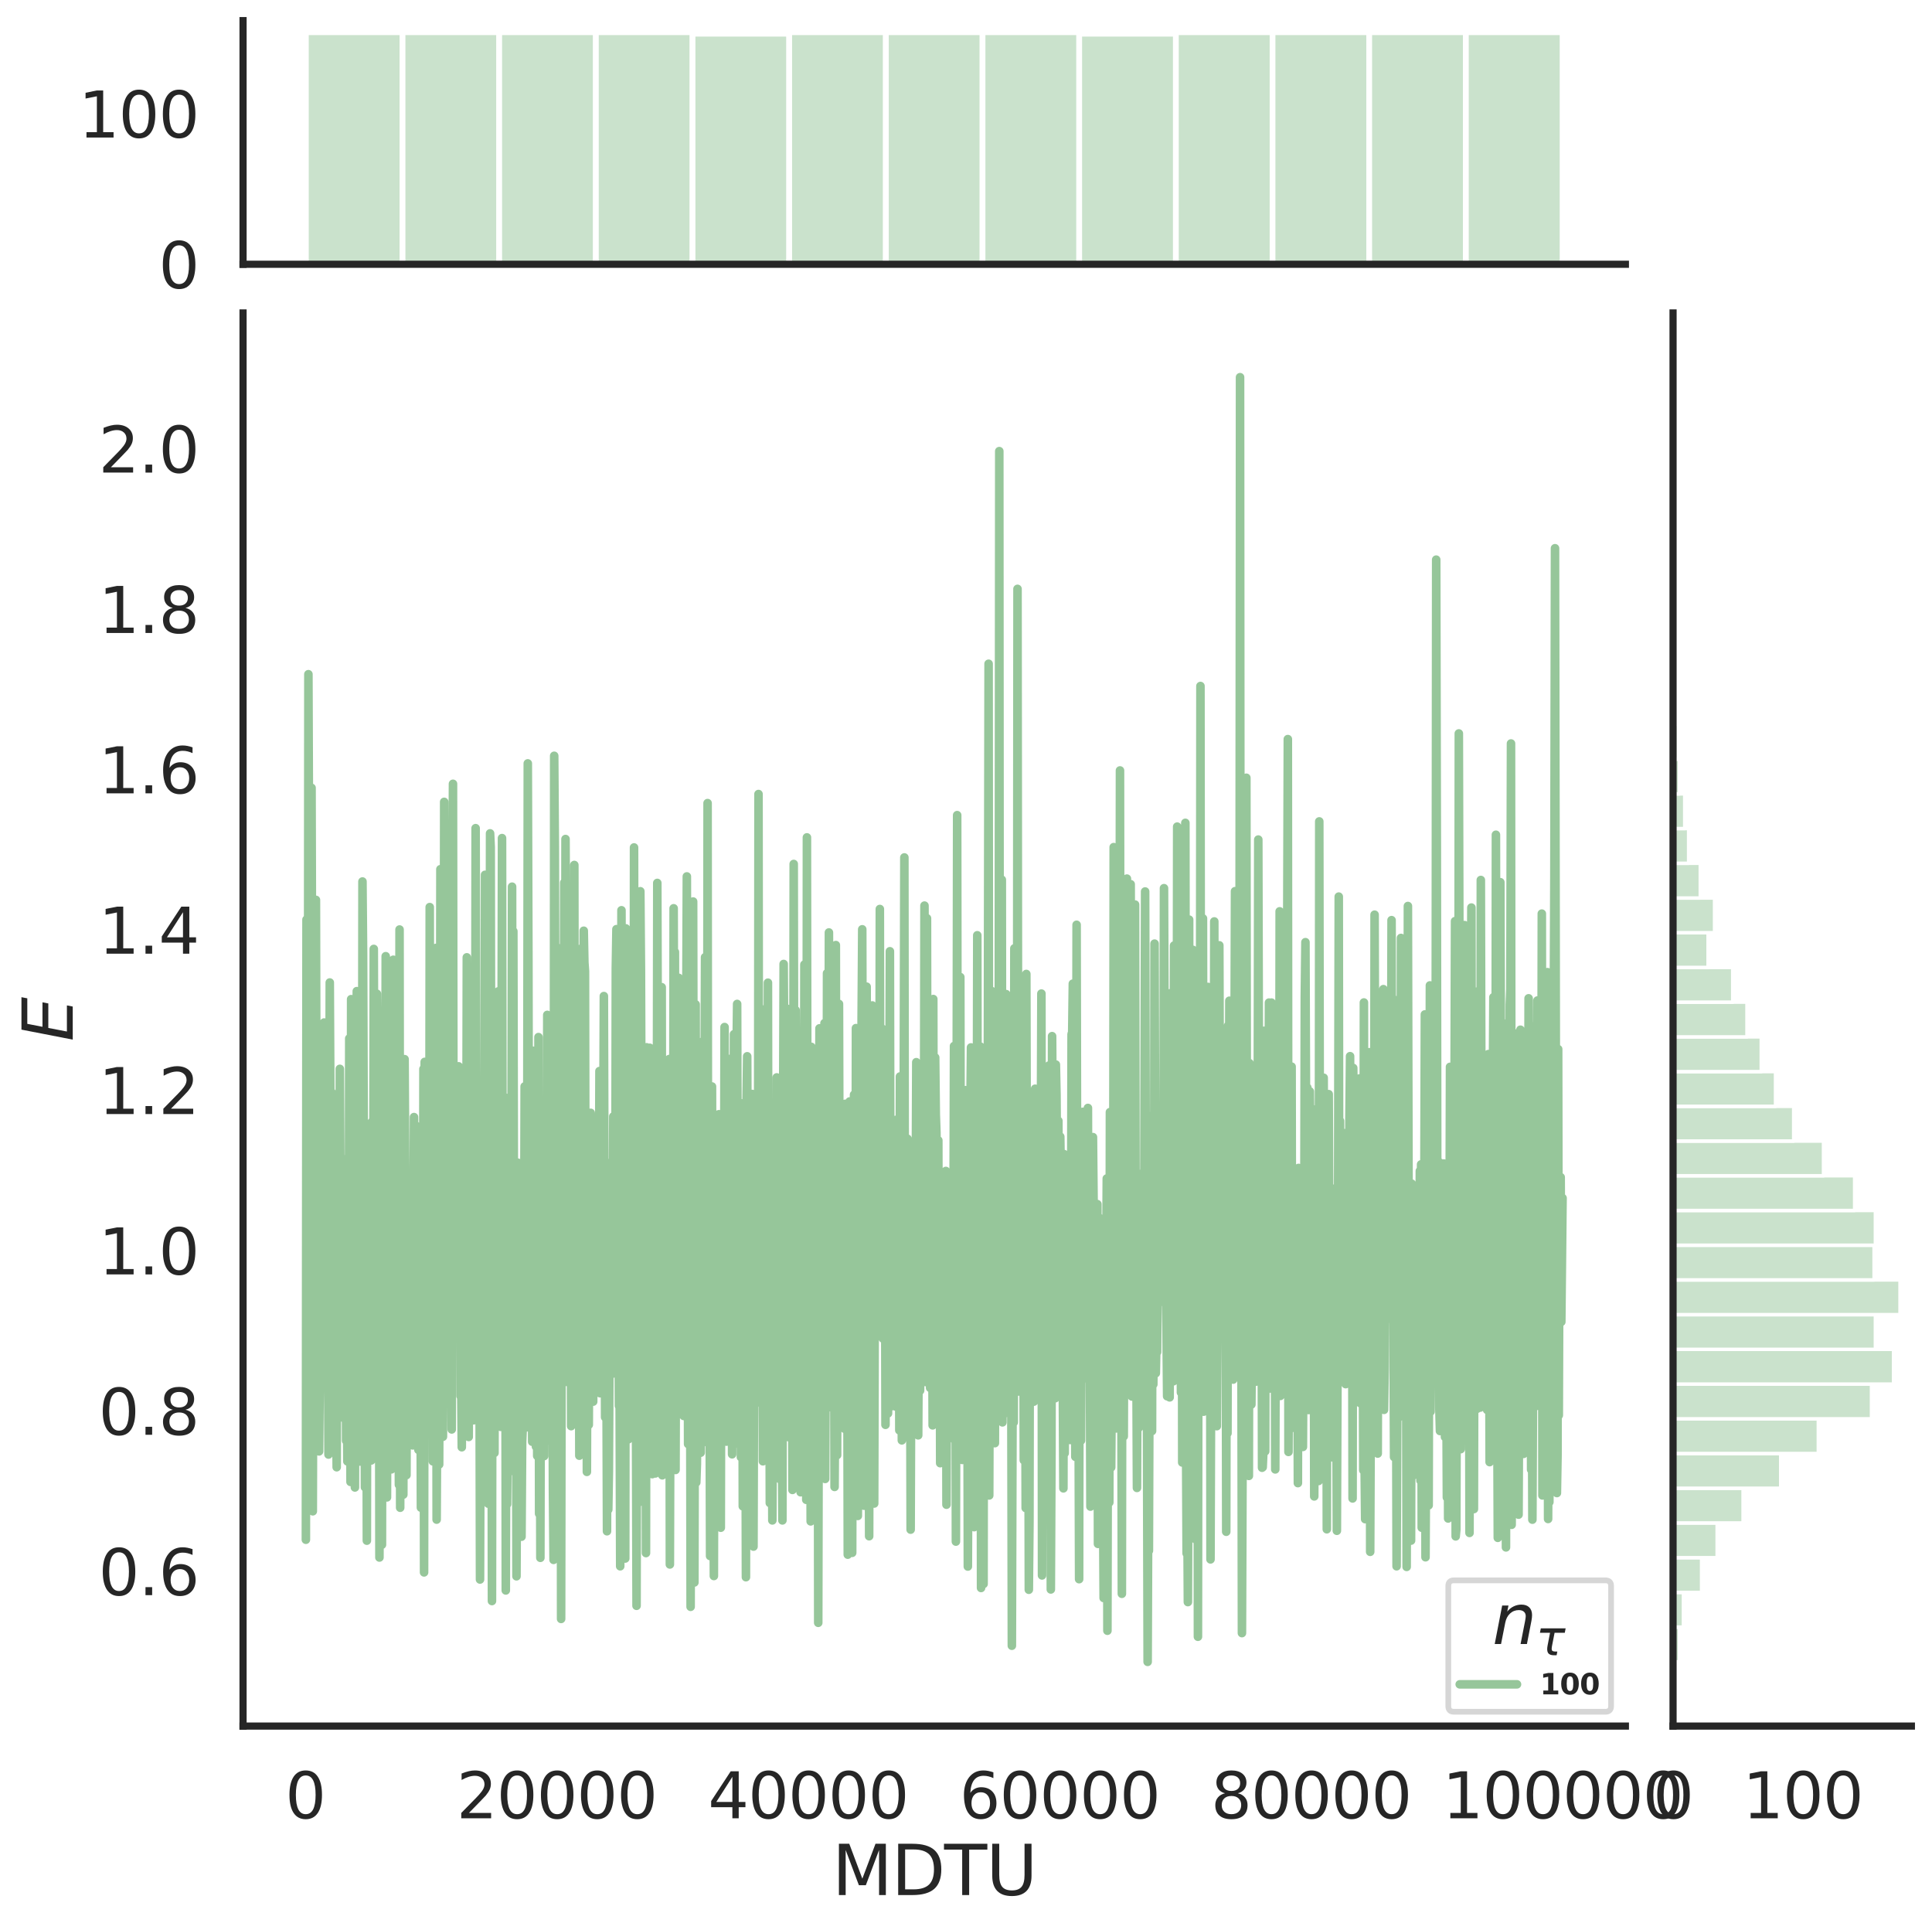 <?xml version="1.0" encoding="utf-8" standalone="no"?>
<!DOCTYPE svg PUBLIC "-//W3C//DTD SVG 1.1//EN"
  "http://www.w3.org/Graphics/SVG/1.1/DTD/svg11.dtd">
<svg height="674.159pt" version="1.1" viewBox="0 0 674.984 674.159" width="674.984pt" xmlns="http://www.w3.org/2000/svg" xmlns:xlink="http://www.w3.org/1999/xlink">
 <defs>
  <style type="text/css">*{stroke-linecap:butt;stroke-linejoin:round;}</style>
 </defs>
 <g id="figure_1">
  <g id="patch_1">
   <path d="M 0 674.159 
L 674.984 674.159 
L 674.984 0 
L 0 0 
z
" style="fill:#ffffff;"/>
  </g>
  <g id="axes_1">
   <g id="patch_2">
    <path d="M 84.914 602.94 
L 567.864 602.94 
L 567.864 109.327 
L 84.914 109.327 
z
" style="fill:none;"/>
   </g>
   <g id="matplotlib.axis_1">
    <g id="xtick_1">
     <g id="text_1">
      <!-- 0 -->
      <g style="fill:#262626;" transform="translate(99.648 635.157)scale(0.22 -0.22)">
       <defs>
        <path d="M 2034 4250 
Q 1547 4250 1301 3770 
Q 1056 3291 1056 2328 
Q 1056 1369 1301 889 
Q 1547 409 2034 409 
Q 2525 409 2770 889 
Q 3016 1369 3016 2328 
Q 3016 3291 2770 3770 
Q 2525 4250 2034 4250 
z
M 2034 4750 
Q 2819 4750 3233 4129 
Q 3647 3509 3647 2328 
Q 3647 1150 3233 529 
Q 2819 -91 2034 -91 
Q 1250 -91 836 529 
Q 422 1150 422 2328 
Q 422 3509 836 4129 
Q 1250 4750 2034 4750 
z
" id="DejaVuSans-30" transform="scale(0.016)"/>
       </defs>
       <use xlink:href="#DejaVuSans-30"/>
      </g>
     </g>
    </g>
    <g id="xtick_2">
     <g id="text_2">
      <!-- 20000 -->
      <g style="fill:#262626;" transform="translate(159.506 635.157)scale(0.22 -0.22)">
       <defs>
        <path d="M 1228 531 
L 3431 531 
L 3431 0 
L 469 0 
L 469 531 
Q 828 903 1448 1529 
Q 2069 2156 2228 2338 
Q 2531 2678 2651 2914 
Q 2772 3150 2772 3378 
Q 2772 3750 2511 3984 
Q 2250 4219 1831 4219 
Q 1534 4219 1204 4116 
Q 875 4013 500 3803 
L 500 4441 
Q 881 4594 1212 4672 
Q 1544 4750 1819 4750 
Q 2544 4750 2975 4387 
Q 3406 4025 3406 3419 
Q 3406 3131 3298 2873 
Q 3191 2616 2906 2266 
Q 2828 2175 2409 1742 
Q 1991 1309 1228 531 
z
" id="DejaVuSans-32" transform="scale(0.016)"/>
       </defs>
       <use xlink:href="#DejaVuSans-32"/>
       <use x="63.623" xlink:href="#DejaVuSans-30"/>
       <use x="127.246" xlink:href="#DejaVuSans-30"/>
       <use x="190.869" xlink:href="#DejaVuSans-30"/>
       <use x="254.492" xlink:href="#DejaVuSans-30"/>
      </g>
     </g>
    </g>
    <g id="xtick_3">
     <g id="text_3">
      <!-- 40000 -->
      <g style="fill:#262626;" transform="translate(247.359 635.157)scale(0.22 -0.22)">
       <defs>
        <path d="M 2419 4116 
L 825 1625 
L 2419 1625 
L 2419 4116 
z
M 2253 4666 
L 3047 4666 
L 3047 1625 
L 3713 1625 
L 3713 1100 
L 3047 1100 
L 3047 0 
L 2419 0 
L 2419 1100 
L 313 1100 
L 313 1709 
L 2253 4666 
z
" id="DejaVuSans-34" transform="scale(0.016)"/>
       </defs>
       <use xlink:href="#DejaVuSans-34"/>
       <use x="63.623" xlink:href="#DejaVuSans-30"/>
       <use x="127.246" xlink:href="#DejaVuSans-30"/>
       <use x="190.869" xlink:href="#DejaVuSans-30"/>
       <use x="254.492" xlink:href="#DejaVuSans-30"/>
      </g>
     </g>
    </g>
    <g id="xtick_4">
     <g id="text_4">
      <!-- 60000 -->
      <g style="fill:#262626;" transform="translate(335.212 635.157)scale(0.22 -0.22)">
       <defs>
        <path d="M 2113 2584 
Q 1688 2584 1439 2293 
Q 1191 2003 1191 1497 
Q 1191 994 1439 701 
Q 1688 409 2113 409 
Q 2538 409 2786 701 
Q 3034 994 3034 1497 
Q 3034 2003 2786 2293 
Q 2538 2584 2113 2584 
z
M 3366 4563 
L 3366 3988 
Q 3128 4100 2886 4159 
Q 2644 4219 2406 4219 
Q 1781 4219 1451 3797 
Q 1122 3375 1075 2522 
Q 1259 2794 1537 2939 
Q 1816 3084 2150 3084 
Q 2853 3084 3261 2657 
Q 3669 2231 3669 1497 
Q 3669 778 3244 343 
Q 2819 -91 2113 -91 
Q 1303 -91 875 529 
Q 447 1150 447 2328 
Q 447 3434 972 4092 
Q 1497 4750 2381 4750 
Q 2619 4750 2861 4703 
Q 3103 4656 3366 4563 
z
" id="DejaVuSans-36" transform="scale(0.016)"/>
       </defs>
       <use xlink:href="#DejaVuSans-36"/>
       <use x="63.623" xlink:href="#DejaVuSans-30"/>
       <use x="127.246" xlink:href="#DejaVuSans-30"/>
       <use x="190.869" xlink:href="#DejaVuSans-30"/>
       <use x="254.492" xlink:href="#DejaVuSans-30"/>
      </g>
     </g>
    </g>
    <g id="xtick_5">
     <g id="text_5">
      <!-- 80000 -->
      <g style="fill:#262626;" transform="translate(423.065 635.157)scale(0.22 -0.22)">
       <defs>
        <path d="M 2034 2216 
Q 1584 2216 1326 1975 
Q 1069 1734 1069 1313 
Q 1069 891 1326 650 
Q 1584 409 2034 409 
Q 2484 409 2743 651 
Q 3003 894 3003 1313 
Q 3003 1734 2745 1975 
Q 2488 2216 2034 2216 
z
M 1403 2484 
Q 997 2584 770 2862 
Q 544 3141 544 3541 
Q 544 4100 942 4425 
Q 1341 4750 2034 4750 
Q 2731 4750 3128 4425 
Q 3525 4100 3525 3541 
Q 3525 3141 3298 2862 
Q 3072 2584 2669 2484 
Q 3125 2378 3379 2068 
Q 3634 1759 3634 1313 
Q 3634 634 3220 271 
Q 2806 -91 2034 -91 
Q 1263 -91 848 271 
Q 434 634 434 1313 
Q 434 1759 690 2068 
Q 947 2378 1403 2484 
z
M 1172 3481 
Q 1172 3119 1398 2916 
Q 1625 2713 2034 2713 
Q 2441 2713 2670 2916 
Q 2900 3119 2900 3481 
Q 2900 3844 2670 4047 
Q 2441 4250 2034 4250 
Q 1625 4250 1398 4047 
Q 1172 3844 1172 3481 
z
" id="DejaVuSans-38" transform="scale(0.016)"/>
       </defs>
       <use xlink:href="#DejaVuSans-38"/>
       <use x="63.623" xlink:href="#DejaVuSans-30"/>
       <use x="127.246" xlink:href="#DejaVuSans-30"/>
       <use x="190.869" xlink:href="#DejaVuSans-30"/>
       <use x="254.492" xlink:href="#DejaVuSans-30"/>
      </g>
     </g>
    </g>
    <g id="xtick_6">
     <g id="text_6">
      <!-- 100000 -->
      <g style="fill:#262626;" transform="translate(503.919 635.157)scale(0.22 -0.22)">
       <defs>
        <path d="M 794 531 
L 1825 531 
L 1825 4091 
L 703 3866 
L 703 4441 
L 1819 4666 
L 2450 4666 
L 2450 531 
L 3481 531 
L 3481 0 
L 794 0 
L 794 531 
z
" id="DejaVuSans-31" transform="scale(0.016)"/>
       </defs>
       <use xlink:href="#DejaVuSans-31"/>
       <use x="63.623" xlink:href="#DejaVuSans-30"/>
       <use x="127.246" xlink:href="#DejaVuSans-30"/>
       <use x="190.869" xlink:href="#DejaVuSans-30"/>
       <use x="254.492" xlink:href="#DejaVuSans-30"/>
       <use x="318.115" xlink:href="#DejaVuSans-30"/>
      </g>
     </g>
    </g>
    <g id="text_7">
     <!-- MDTU -->
     <g style="fill:#262626;" transform="translate(290.683 661.968)scale(0.24 -0.24)">
      <defs>
       <path d="M 628 4666 
L 1569 4666 
L 2759 1491 
L 3956 4666 
L 4897 4666 
L 4897 0 
L 4281 0 
L 4281 4097 
L 3078 897 
L 2444 897 
L 1241 4097 
L 1241 0 
L 628 0 
L 628 4666 
z
" id="DejaVuSans-4d" transform="scale(0.016)"/>
       <path d="M 1259 4147 
L 1259 519 
L 2022 519 
Q 2988 519 3436 956 
Q 3884 1394 3884 2338 
Q 3884 3275 3436 3711 
Q 2988 4147 2022 4147 
L 1259 4147 
z
M 628 4666 
L 1925 4666 
Q 3281 4666 3915 4102 
Q 4550 3538 4550 2338 
Q 4550 1131 3912 565 
Q 3275 0 1925 0 
L 628 0 
L 628 4666 
z
" id="DejaVuSans-44" transform="scale(0.016)"/>
       <path d="M -19 4666 
L 3928 4666 
L 3928 4134 
L 2272 4134 
L 2272 0 
L 1638 0 
L 1638 4134 
L -19 4134 
L -19 4666 
z
" id="DejaVuSans-54" transform="scale(0.016)"/>
       <path d="M 556 4666 
L 1191 4666 
L 1191 1831 
Q 1191 1081 1462 751 
Q 1734 422 2344 422 
Q 2950 422 3222 751 
Q 3494 1081 3494 1831 
L 3494 4666 
L 4128 4666 
L 4128 1753 
Q 4128 841 3676 375 
Q 3225 -91 2344 -91 
Q 1459 -91 1007 375 
Q 556 841 556 1753 
L 556 4666 
z
" id="DejaVuSans-55" transform="scale(0.016)"/>
      </defs>
      <use xlink:href="#DejaVuSans-4d"/>
      <use x="86.279" xlink:href="#DejaVuSans-44"/>
      <use x="163.281" xlink:href="#DejaVuSans-54"/>
      <use x="224.365" xlink:href="#DejaVuSans-55"/>
     </g>
    </g>
   </g>
   <g id="matplotlib.axis_2">
    <g id="ytick_1">
     <g id="text_8">
      <!-- 0.6 -->
      <g style="fill:#262626;" transform="translate(34.428 557.205)scale(0.22 -0.22)">
       <defs>
        <path d="M 684 794 
L 1344 794 
L 1344 0 
L 684 0 
L 684 794 
z
" id="DejaVuSans-2e" transform="scale(0.016)"/>
       </defs>
       <use xlink:href="#DejaVuSans-30"/>
       <use x="63.623" xlink:href="#DejaVuSans-2e"/>
       <use x="95.41" xlink:href="#DejaVuSans-36"/>
      </g>
     </g>
    </g>
    <g id="ytick_2">
     <g id="text_9">
      <!-- 0.8 -->
      <g style="fill:#262626;" transform="translate(34.428 501.187)scale(0.22 -0.22)">
       <use xlink:href="#DejaVuSans-30"/>
       <use x="63.623" xlink:href="#DejaVuSans-2e"/>
       <use x="95.41" xlink:href="#DejaVuSans-38"/>
      </g>
     </g>
    </g>
    <g id="ytick_3">
     <g id="text_10">
      <!-- 1.0 -->
      <g style="fill:#262626;" transform="translate(34.428 445.17)scale(0.22 -0.22)">
       <use xlink:href="#DejaVuSans-31"/>
       <use x="63.623" xlink:href="#DejaVuSans-2e"/>
       <use x="95.41" xlink:href="#DejaVuSans-30"/>
      </g>
     </g>
    </g>
    <g id="ytick_4">
     <g id="text_11">
      <!-- 1.2 -->
      <g style="fill:#262626;" transform="translate(34.428 389.152)scale(0.22 -0.22)">
       <use xlink:href="#DejaVuSans-31"/>
       <use x="63.623" xlink:href="#DejaVuSans-2e"/>
       <use x="95.41" xlink:href="#DejaVuSans-32"/>
      </g>
     </g>
    </g>
    <g id="ytick_5">
     <g id="text_12">
      <!-- 1.4 -->
      <g style="fill:#262626;" transform="translate(34.428 333.135)scale(0.22 -0.22)">
       <use xlink:href="#DejaVuSans-31"/>
       <use x="63.623" xlink:href="#DejaVuSans-2e"/>
       <use x="95.41" xlink:href="#DejaVuSans-34"/>
      </g>
     </g>
    </g>
    <g id="ytick_6">
     <g id="text_13">
      <!-- 1.6 -->
      <g style="fill:#262626;" transform="translate(34.428 277.117)scale(0.22 -0.22)">
       <use xlink:href="#DejaVuSans-31"/>
       <use x="63.623" xlink:href="#DejaVuSans-2e"/>
       <use x="95.41" xlink:href="#DejaVuSans-36"/>
      </g>
     </g>
    </g>
    <g id="ytick_7">
     <g id="text_14">
      <!-- 1.8 -->
      <g style="fill:#262626;" transform="translate(34.428 221.1)scale(0.22 -0.22)">
       <use xlink:href="#DejaVuSans-31"/>
       <use x="63.623" xlink:href="#DejaVuSans-2e"/>
       <use x="95.41" xlink:href="#DejaVuSans-38"/>
      </g>
     </g>
    </g>
    <g id="ytick_8">
     <g id="text_15">
      <!-- 2.0 -->
      <g style="fill:#262626;" transform="translate(34.428 165.082)scale(0.22 -0.22)">
       <use xlink:href="#DejaVuSans-32"/>
       <use x="63.623" xlink:href="#DejaVuSans-2e"/>
       <use x="95.41" xlink:href="#DejaVuSans-30"/>
      </g>
     </g>
    </g>
    <g id="text_16">
     <!-- $E$ -->
     <g style="fill:#262626;" transform="translate(25.436 363.813)rotate(-90)scale(0.24 -0.24)">
      <defs>
       <path d="M 1081 4666 
L 4031 4666 
L 3928 4134 
L 1606 4134 
L 1338 2753 
L 3566 2753 
L 3463 2222 
L 1234 2222 
L 909 531 
L 3284 531 
L 3181 0 
L 172 0 
L 1081 4666 
z
" id="DejaVuSans-Oblique-45" transform="scale(0.016)"/>
      </defs>
      <use transform="translate(0 0.094)" xlink:href="#DejaVuSans-Oblique-45"/>
     </g>
    </g>
   </g>
   <g id="line2d_1">
    <path clip-path="url(#p95ffb79e1d)" d="M 106.867 537.846 
L 107.086 321.219 
L 107.526 468.712 
L 107.745 235.512 
L 108.184 353.562 
L 108.404 361.712 
L 108.624 514.061 
L 108.843 275.199 
L 109.063 352.482 
L 109.283 527.905 
L 109.502 442.982 
L 109.722 491.612 
L 109.941 496.184 
L 110.161 493.767 
L 110.381 314.343 
L 110.6 416.459 
L 110.82 419.944 
L 111.04 398.258 
L 111.259 488.364 
L 111.479 506.99 
L 111.699 483.43 
L 111.918 437.814 
L 112.138 424.396 
L 112.357 466.302 
L 112.577 463.425 
L 112.797 402.214 
L 113.016 439.937 
L 113.236 357.183 
L 113.456 407.635 
L 113.675 428.626 
L 113.895 434.796 
L 114.114 474.44 
L 114.334 448.102 
L 114.554 459.252 
L 114.773 508.087 
L 115.213 343.199 
L 115.432 387.057 
L 115.652 472.59 
L 115.872 381.609 
L 116.091 467.43 
L 116.311 478.166 
L 116.53 436.702 
L 116.97 484.374 
L 117.189 468.38 
L 117.409 485.254 
L 117.629 512.516 
L 117.848 408.751 
L 118.068 427.364 
L 118.288 465.484 
L 118.507 480.389 
L 118.727 373.365 
L 119.386 494.288 
L 119.605 488.848 
L 119.825 495.212 
L 120.045 436.68 
L 120.264 451.207 
L 120.484 418.926 
L 120.703 404.93 
L 120.923 503.254 
L 121.143 478.471 
L 121.362 510.482 
L 121.582 424.17 
L 121.802 491.021 
L 122.021 362.742 
L 122.241 380.116 
L 122.461 517.646 
L 122.68 349.02 
L 123.119 469.431 
L 123.339 374.705 
L 123.559 468.838 
L 123.778 479.931 
L 123.998 519.588 
L 124.218 431.798 
L 124.437 398.928 
L 124.657 346.219 
L 124.876 390.512 
L 125.096 404.585 
L 125.316 487.23 
L 125.535 447.148 
L 125.755 510.521 
L 126.194 415.551 
L 126.414 499.794 
L 126.634 307.923 
L 126.853 333.155 
L 127.512 519.521 
L 127.732 426.918 
L 127.951 423.117 
L 128.171 538.172 
L 128.391 406.142 
L 128.61 438.133 
L 128.83 508.538 
L 129.269 452.473 
L 129.489 464.723 
L 129.708 510.152 
L 129.928 391.903 
L 130.148 479.026 
L 130.367 454.255 
L 130.587 331.473 
L 131.026 470.98 
L 131.246 469.928 
L 131.465 448.296 
L 131.685 347.139 
L 131.905 370.982 
L 132.124 469.698 
L 132.344 403.759 
L 132.564 544.06 
L 132.783 443.805 
L 133.003 501.025 
L 133.222 477.375 
L 133.442 539.603 
L 133.662 414.406 
L 133.881 366.07 
L 134.321 471.297 
L 134.54 468.81 
L 134.76 334.015 
L 135.199 523.056 
L 135.419 446.437 
L 135.638 499.196 
L 135.858 400.456 
L 136.078 394.523 
L 136.297 354.871 
L 136.517 348.825 
L 136.737 513.266 
L 136.956 512.413 
L 137.396 335.258 
L 137.615 383.67 
L 137.835 399.881 
L 138.054 452.092 
L 138.274 418.657 
L 138.494 407.48 
L 138.713 502.483 
L 138.933 481.203 
L 139.153 437.305 
L 139.372 518.655 
L 139.592 324.695 
L 139.811 526.669 
L 140.031 378.221 
L 140.251 508.934 
L 140.47 420.924 
L 140.69 456.849 
L 140.91 522.093 
L 141.129 402.835 
L 141.349 369.977 
L 141.569 406.981 
L 141.788 494.776 
L 142.008 515.281 
L 142.227 418.001 
L 142.447 496.078 
L 142.667 471.891 
L 142.886 411.831 
L 143.106 497.38 
L 143.326 476.539 
L 143.545 488.587 
L 143.765 433.763 
L 144.204 504.896 
L 144.643 390.213 
L 144.863 477.79 
L 145.302 393.19 
L 145.522 483.511 
L 145.742 464.986 
L 146.181 506.45 
L 146.4 429.432 
L 146.62 393.744 
L 147.059 526.645 
L 147.499 477.29 
L 147.718 520.834 
L 147.938 373.406 
L 148.157 549.254 
L 148.377 370.935 
L 148.597 432.988 
L 148.816 450.518 
L 149.036 455.142 
L 149.256 468.85 
L 149.475 448.212 
L 149.695 446.163 
L 149.915 489.89 
L 150.134 316.859 
L 150.354 479.736 
L 150.573 341.996 
L 150.793 436.383 
L 151.013 401.458 
L 151.232 510.461 
L 151.452 350.163 
L 151.672 427.94 
L 151.891 426.685 
L 152.111 413.991 
L 152.331 331.127 
L 152.55 530.818 
L 152.77 487.525 
L 152.989 381.629 
L 153.209 430.414 
L 153.429 511.574 
L 153.648 445.086 
L 153.868 303.628 
L 154.088 461.122 
L 154.307 370.753 
L 154.746 501.876 
L 154.966 451.076 
L 155.186 280.104 
L 155.405 425.964 
L 155.625 486.074 
L 155.845 386.199 
L 156.064 410.5 
L 156.284 478.479 
L 156.504 431.861 
L 156.723 439.74 
L 156.943 401.827 
L 157.162 482.019 
L 157.382 450.455 
L 157.602 436.054 
L 157.821 499.318 
L 158.041 316.964 
L 158.261 273.796 
L 158.48 439.419 
L 158.7 372.51 
L 159.139 450.893 
L 159.359 413.251 
L 159.578 432.149 
L 159.798 380.448 
L 160.018 443.88 
L 160.237 372.483 
L 160.457 439.558 
L 160.677 377.956 
L 160.896 487.668 
L 161.116 481.054 
L 161.335 505.541 
L 161.555 466.042 
L 161.775 458.786 
L 161.994 493.213 
L 162.214 400.982 
L 162.434 483.458 
L 162.653 384.322 
L 162.873 440.215 
L 163.092 334.412 
L 163.312 370.168 
L 163.532 356.096 
L 163.751 501.948 
L 163.971 429.497 
L 164.191 431.657 
L 164.41 482.891 
L 164.85 350.037 
L 165.069 437.075 
L 165.289 423.887 
L 165.508 496.116 
L 165.728 351.186 
L 165.948 459.29 
L 166.167 289.293 
L 166.607 475.991 
L 166.826 417.141 
L 167.266 475.801 
L 167.485 454.972 
L 167.705 551.739 
L 167.924 474.946 
L 168.144 470.809 
L 168.364 515.408 
L 168.583 409.698 
L 168.803 494.775 
L 169.023 513.609 
L 169.242 478.588 
L 169.462 305.589 
L 169.681 460.489 
L 169.901 479.559 
L 170.121 456.443 
L 170.34 355.981 
L 170.56 525.246 
L 170.78 423.785 
L 170.999 434.761 
L 171.219 291.106 
L 171.439 295.933 
L 171.878 559.259 
L 172.097 404.324 
L 172.317 408.17 
L 172.756 507.521 
L 172.976 377.394 
L 173.196 382.184 
L 173.415 440.872 
L 173.635 385.241 
L 173.854 467.763 
L 174.074 346.302 
L 174.294 404.511 
L 174.513 387.373 
L 174.733 404.806 
L 174.953 498.413 
L 175.392 292.761 
L 175.612 445.81 
L 175.831 429.138 
L 176.051 465.892 
L 176.27 480.76 
L 176.49 383.391 
L 176.71 555.559 
L 176.929 473.624 
L 177.149 525.456 
L 177.369 503.465 
L 177.808 420.287 
L 178.027 478.709 
L 178.247 452.388 
L 178.467 513.844 
L 178.906 309.734 
L 179.126 494.783 
L 179.345 325.298 
L 179.565 434.808 
L 180.004 494.954 
L 180.224 427.322 
L 180.443 550.615 
L 180.663 503.961 
L 180.883 406.131 
L 181.102 473.149 
L 181.322 479.111 
L 181.542 533.072 
L 181.761 432.981 
L 181.981 425.387 
L 182.2 536.786 
L 182.42 503.651 
L 182.64 498.556 
L 182.859 423.127 
L 183.079 459.062 
L 183.299 379.494 
L 183.518 390.75 
L 183.958 498.595 
L 184.177 425.537 
L 184.397 266.668 
L 184.616 335.764 
L 184.836 462.814 
L 185.056 416.303 
L 185.495 489.642 
L 185.715 410.593 
L 185.934 503.617 
L 186.154 367.034 
L 186.374 418.235 
L 186.593 402.856 
L 187.252 505.332 
L 187.472 444.808 
L 187.691 508.572 
L 187.911 477.76 
L 188.131 362.269 
L 188.35 528.748 
L 188.57 449.177 
L 188.789 544.164 
L 189.009 437.49 
L 189.229 504.337 
L 189.448 491.32 
L 189.888 403.58 
L 190.107 508.62 
L 190.327 436.995 
L 190.547 416.83 
L 190.986 489.999 
L 191.205 354.518 
L 191.425 461.669 
L 191.645 409.517 
L 191.864 392.365 
L 192.084 503.258 
L 192.304 419.523 
L 192.523 442.774 
L 192.743 413.152 
L 192.962 447.667 
L 193.182 520.292 
L 193.402 544.88 
L 193.621 264.01 
L 193.841 295.639 
L 194.28 476.046 
L 194.5 463.357 
L 194.72 331.043 
L 194.939 475.668 
L 195.159 478.02 
L 195.378 438.602 
L 195.598 447.359 
L 195.818 362.333 
L 196.037 565.51 
L 196.257 429.736 
L 196.477 457.205 
L 196.696 460.78 
L 196.916 409.824 
L 197.135 308.307 
L 197.355 473.939 
L 197.575 293.084 
L 197.794 344.136 
L 198.014 482.713 
L 198.234 441.91 
L 198.673 478.515 
L 198.893 390.636 
L 199.112 470.738 
L 199.332 414.619 
L 199.551 498.167 
L 199.771 432.004 
L 199.991 429.264 
L 200.21 481.128 
L 200.43 496.195 
L 200.65 302.149 
L 200.869 471.66 
L 201.089 422.888 
L 201.309 472.044 
L 201.528 487.795 
L 201.748 459.31 
L 201.967 349.404 
L 202.407 508.49 
L 202.626 490.824 
L 202.846 359.391 
L 203.066 485.684 
L 203.285 331.173 
L 203.505 388.073 
L 203.724 402.159 
L 203.944 325.118 
L 204.164 336.204 
L 204.383 339.294 
L 204.603 469.553 
L 204.823 414.346 
L 205.042 514.144 
L 205.262 445.172 
L 205.482 457.399 
L 205.701 497.718 
L 206.14 397.446 
L 206.36 388.732 
L 206.58 391.624 
L 206.799 480.809 
L 207.019 422.905 
L 207.239 489.606 
L 207.458 396.758 
L 207.678 446.885 
L 207.897 401.645 
L 208.117 421.353 
L 208.337 460.025 
L 208.556 454.633 
L 208.776 392.294 
L 208.996 457.486 
L 209.215 432.861 
L 209.435 374.14 
L 209.655 486.671 
L 209.874 399.05 
L 210.094 381.971 
L 210.313 446.345 
L 210.533 451.077 
L 210.972 347.941 
L 211.412 495.059 
L 211.631 405.88 
L 212.07 534.88 
L 212.29 412.244 
L 212.51 527.326 
L 212.729 513.981 
L 212.949 467.564 
L 213.169 466.267 
L 213.388 422.723 
L 213.608 480.073 
L 213.828 459.128 
L 214.047 462.135 
L 214.267 389.999 
L 214.486 457.136 
L 214.706 466.792 
L 214.926 464.289 
L 215.145 338.327 
L 215.365 324.576 
L 215.585 472.603 
L 215.804 348.694 
L 216.024 444.001 
L 216.243 491.083 
L 216.463 483.095 
L 216.683 547.123 
L 217.122 317.969 
L 217.342 443.77 
L 217.561 445.305 
L 217.781 418.962 
L 218.001 523.61 
L 218.22 413.308 
L 218.44 544.407 
L 218.659 324.298 
L 219.099 475.492 
L 219.318 360.982 
L 219.538 502.775 
L 219.977 359.3 
L 220.197 435.752 
L 220.636 332.862 
L 220.856 475.193 
L 221.075 416.867 
L 221.295 492.167 
L 221.515 296.026 
L 221.734 421.805 
L 221.954 408.008 
L 222.393 560.922 
L 222.613 439.112 
L 222.832 479.953 
L 223.052 429.788 
L 223.272 524.749 
L 223.491 444.738 
L 223.711 311.327 
L 223.931 338.852 
L 224.15 403.797 
L 224.37 369.846 
L 224.809 512.206 
L 225.029 416.49 
L 225.468 373.206 
L 225.688 542.502 
L 225.907 365.839 
L 226.127 487.64 
L 226.347 440.414 
L 226.566 495.252 
L 226.786 497.761 
L 227.005 366.004 
L 227.225 389.384 
L 227.445 449.509 
L 227.664 380.096 
L 227.884 514.931 
L 228.104 407.987 
L 228.323 460.694 
L 228.543 385.85 
L 228.763 502.682 
L 228.982 514.691 
L 229.202 416.815 
L 229.421 449.327 
L 229.641 308.421 
L 230.08 461.18 
L 230.3 450.166 
L 230.52 450.786 
L 230.739 443.068 
L 230.959 506.804 
L 231.178 344.841 
L 231.398 515.344 
L 231.618 434.679 
L 231.837 473.82 
L 232.277 432.901 
L 232.496 432.658 
L 232.716 443.543 
L 232.936 447.415 
L 233.155 393.275 
L 233.375 441.319 
L 233.594 431.706 
L 233.814 369.938 
L 234.034 546.488 
L 234.253 471.049 
L 234.473 473.834 
L 234.693 437.895 
L 234.912 476.567 
L 235.132 456.515 
L 235.352 317.279 
L 235.571 383.25 
L 235.791 332.538 
L 236.01 513.477 
L 236.23 442.062 
L 236.45 490.734 
L 236.889 445.04 
L 237.109 341.561 
L 237.328 462.718 
L 237.548 433.256 
L 237.767 420.004 
L 237.987 378.215 
L 238.207 376.084 
L 238.426 443.058 
L 238.646 446.387 
L 238.866 494.607 
L 239.085 442.229 
L 239.305 422.725 
L 239.525 471.385 
L 239.744 359.85 
L 239.964 306.146 
L 240.403 504.425 
L 240.623 441.531 
L 240.842 488.032 
L 241.062 437.487 
L 241.282 561.276 
L 241.721 338.941 
L 241.94 508.056 
L 242.16 314.92 
L 242.599 552.771 
L 243.039 350.852 
L 243.258 517.836 
L 243.478 511.371 
L 243.698 473.111 
L 243.917 378.012 
L 244.356 431.216 
L 244.576 430.109 
L 244.796 507.448 
L 245.015 383.781 
L 245.235 467.263 
L 245.674 363.656 
L 245.894 462.756 
L 246.333 334.362 
L 246.553 425.068 
L 246.772 381.47 
L 246.992 491.315 
L 247.212 280.532 
L 247.431 504.102 
L 247.651 460.675 
L 247.871 471.608 
L 248.09 543.536 
L 248.529 398.564 
L 248.749 379.526 
L 248.969 485.061 
L 249.188 478.113 
L 249.408 550.52 
L 249.628 455.875 
L 249.847 420.877 
L 250.067 497.532 
L 250.287 520.478 
L 250.726 397.926 
L 250.945 462.66 
L 251.165 389.217 
L 251.824 533.65 
L 252.044 427.003 
L 252.263 397.291 
L 252.483 423.289 
L 252.702 499.211 
L 252.922 449.002 
L 253.142 358.76 
L 253.361 473.214 
L 253.581 407.099 
L 253.801 503.569 
L 254.02 409.688 
L 254.24 455.342 
L 254.46 408.588 
L 254.679 408.478 
L 254.899 369.915 
L 255.118 487.052 
L 255.338 413.778 
L 255.558 434.397 
L 255.777 508.004 
L 255.997 430.212 
L 256.217 438.372 
L 256.436 361.257 
L 256.656 470.116 
L 256.875 386.968 
L 257.095 423.094 
L 257.315 368.614 
L 257.534 350.693 
L 257.754 439.958 
L 257.974 391.197 
L 258.193 391.538 
L 258.413 504.749 
L 258.633 438.989 
L 258.852 508.993 
L 259.072 385.422 
L 259.291 401.892 
L 259.511 526.163 
L 259.95 427.533 
L 260.17 511.456 
L 260.39 460.557 
L 260.609 550.93 
L 260.829 384.827 
L 261.048 368.976 
L 261.488 496.277 
L 261.927 401.333 
L 262.147 474.952 
L 262.366 480.099 
L 262.806 382.143 
L 263.025 438.975 
L 263.245 540.248 
L 263.684 397.654 
L 263.904 458.261 
L 264.123 443.624 
L 264.343 485.657 
L 264.563 482.746 
L 264.782 489.861 
L 265.002 277.37 
L 265.221 474.101 
L 265.441 403.619 
L 265.661 371.418 
L 265.88 412.727 
L 266.1 365.305 
L 266.539 510.438 
L 266.759 352.648 
L 266.979 433.826 
L 267.198 461.611 
L 267.418 431.191 
L 267.637 475.782 
L 267.857 443.557 
L 268.077 449.785 
L 268.296 343.264 
L 268.516 497.485 
L 268.736 440.465 
L 268.955 525.025 
L 269.395 436.795 
L 269.614 458.512 
L 269.834 531.098 
L 270.273 442.149 
L 270.493 473.773 
L 270.712 392.959 
L 270.932 410.349 
L 271.152 477.511 
L 271.371 376.355 
L 271.81 487.934 
L 272.03 450.323 
L 272.469 516.693 
L 272.689 384.227 
L 272.909 506.795 
L 273.128 481.441 
L 273.348 531.096 
L 273.568 398.722 
L 273.787 336.731 
L 274.007 368.169 
L 274.226 454.859 
L 274.446 440.242 
L 274.666 500.085 
L 274.885 366.661 
L 275.105 352.398 
L 275.325 470.626 
L 275.544 502.026 
L 276.203 436.277 
L 276.423 488.995 
L 276.642 407.565 
L 276.862 520.446 
L 277.082 449.596 
L 277.301 301.797 
L 277.521 429.363 
L 277.741 459.504 
L 277.96 352.878 
L 278.399 415.791 
L 278.619 396.873 
L 278.839 501.776 
L 279.058 463.788 
L 279.278 487.51 
L 279.498 458.857 
L 279.717 521.257 
L 279.937 366.877 
L 280.156 454.468 
L 280.376 437.275 
L 280.596 500.499 
L 280.815 490.81 
L 281.035 336.923 
L 281.255 459.876 
L 281.474 357.614 
L 281.694 523.902 
L 281.914 292.513 
L 282.133 451.783 
L 282.353 488.353 
L 282.572 394.803 
L 282.792 382.711 
L 283.231 531.433 
L 283.451 365.683 
L 283.671 493.115 
L 283.89 478.057 
L 284.11 381.332 
L 284.33 371.057 
L 284.549 448.521 
L 284.769 443.077 
L 284.988 431.764 
L 285.208 474.91 
L 285.647 380.839 
L 285.867 566.862 
L 286.306 359.214 
L 286.526 455.097 
L 286.745 464.099 
L 286.965 497.44 
L 287.404 410.115 
L 287.624 483.507 
L 287.844 458.89 
L 288.063 357.391 
L 288.283 516.612 
L 288.503 463.849 
L 288.722 479.338 
L 288.942 339.96 
L 289.161 478.017 
L 289.381 425.605 
L 289.601 325.723 
L 289.82 380.565 
L 290.04 478.919 
L 290.26 491.561 
L 290.699 461.475 
L 290.918 464.561 
L 291.138 406.374 
L 291.358 428.088 
L 291.577 519.4 
L 291.797 486.042 
L 292.017 330.132 
L 292.236 493.225 
L 292.456 508.303 
L 292.676 358.345 
L 292.895 472.12 
L 293.115 350.68 
L 293.334 429.836 
L 293.554 467.958 
L 293.774 421.23 
L 293.993 487.29 
L 294.213 450.531 
L 294.433 487.783 
L 294.652 463.378 
L 295.091 499.109 
L 295.311 385.585 
L 295.531 486.221 
L 295.75 479.985 
L 295.97 438.589 
L 296.19 543.059 
L 296.629 478.11 
L 296.849 384.754 
L 297.288 453.142 
L 297.727 542.416 
L 297.947 448.236 
L 298.166 519.731 
L 298.386 382.371 
L 298.606 493.998 
L 298.825 504.644 
L 299.045 359.139 
L 299.265 517.115 
L 299.484 514.799 
L 299.704 529.527 
L 299.923 415.427 
L 300.363 377.591 
L 300.582 512.412 
L 300.802 519.812 
L 301.022 356.07 
L 301.241 324.62 
L 301.68 508.905 
L 301.9 525.963 
L 302.12 449.198 
L 302.339 500.144 
L 302.559 476.497 
L 302.779 344.661 
L 302.998 451.304 
L 303.218 460.137 
L 303.438 441.498 
L 303.657 536.621 
L 303.877 433.091 
L 304.096 521.698 
L 304.755 351.218 
L 304.975 450.616 
L 305.414 525.198 
L 305.634 444.226 
L 305.853 417.048 
L 306.073 371.011 
L 306.293 392.093 
L 306.512 447.502 
L 306.732 446.454 
L 306.952 391.928 
L 307.171 439.201 
L 307.391 317.526 
L 307.611 454.046 
L 307.83 460.421 
L 308.05 457.185 
L 308.269 359.379 
L 308.489 467.589 
L 308.709 424.825 
L 309.148 397.81 
L 309.368 497.709 
L 309.587 426.739 
L 309.807 454.473 
L 310.026 411.128 
L 310.246 493.731 
L 310.466 377.47 
L 310.685 397.171 
L 310.905 332.287 
L 311.125 458.192 
L 311.344 491.265 
L 311.564 436.062 
L 311.784 420.338 
L 312.003 472.63 
L 312.223 420.026 
L 312.442 447.458 
L 312.662 445.2 
L 312.882 491.304 
L 313.101 391.177 
L 313.321 473.464 
L 313.541 401.996 
L 313.76 392.796 
L 313.98 400.482 
L 314.199 499.622 
L 314.419 376.04 
L 314.639 483.324 
L 314.858 387.081 
L 315.078 503.137 
L 315.298 468.497 
L 315.517 474.53 
L 315.957 299.515 
L 316.176 497.174 
L 316.396 422.107 
L 316.835 457.581 
L 317.055 397.774 
L 317.274 479.411 
L 317.714 412.656 
L 317.933 448.452 
L 318.153 534.318 
L 318.373 472.023 
L 318.592 499.917 
L 318.812 435.859 
L 319.031 464.551 
L 319.251 420.121 
L 319.471 420.738 
L 319.69 470.163 
L 320.13 371.037 
L 320.349 428.371 
L 320.569 449.277 
L 320.788 501.379 
L 321.228 423.104 
L 321.447 485.77 
L 321.667 392.157 
L 321.887 449.094 
L 322.106 472.207 
L 322.326 462.514 
L 322.546 464.911 
L 322.765 432.754 
L 322.985 316.344 
L 323.424 482.751 
L 323.644 461.731 
L 323.863 320.766 
L 324.083 469.474 
L 324.303 445.825 
L 324.522 381.004 
L 324.742 378.636 
L 324.961 484.808 
L 325.181 391.223 
L 325.401 477.184 
L 325.62 433.25 
L 325.84 497.893 
L 326.06 348.98 
L 326.279 468.167 
L 326.499 446.402 
L 326.719 369.382 
L 326.938 389.346 
L 327.158 395.607 
L 327.597 451.782 
L 327.817 398.337 
L 328.036 492.652 
L 328.256 429.767 
L 328.476 511.1 
L 328.695 447.848 
L 328.915 422.936 
L 329.134 414.656 
L 329.354 486.461 
L 329.574 420.561 
L 330.233 485.341 
L 330.452 409.041 
L 330.672 525.609 
L 330.892 441.354 
L 331.111 453.301 
L 331.331 442.891 
L 331.55 423.928 
L 331.77 463.779 
L 331.99 457.667 
L 332.209 455.176 
L 332.429 412.405 
L 332.649 493.15 
L 332.868 457.545 
L 333.088 443.316 
L 333.308 365.392 
L 333.527 502.969 
L 333.747 419.835 
L 333.966 538.496 
L 334.406 284.742 
L 334.625 465.674 
L 334.845 504.647 
L 335.065 454.646 
L 335.284 507.933 
L 335.504 341.309 
L 335.723 465.388 
L 335.943 444.027 
L 336.163 509.966 
L 336.382 415.821 
L 336.602 488.729 
L 336.822 469.58 
L 337.261 380.818 
L 337.481 461.77 
L 337.7 486.449 
L 337.92 440.576 
L 338.139 547.207 
L 338.359 500.445 
L 338.579 420.001 
L 338.798 485.465 
L 339.018 388.022 
L 339.238 365.885 
L 339.677 477.872 
L 339.896 406.901 
L 340.116 419.645 
L 340.336 533.451 
L 340.555 423.165 
L 340.775 484.706 
L 341.214 429.58 
L 341.434 326.702 
L 341.654 469.815 
L 341.873 423.137 
L 342.093 403.566 
L 342.312 457.74 
L 342.532 365.598 
L 342.752 554.699 
L 342.971 408.923 
L 343.191 505.982 
L 343.411 429.859 
L 343.63 553.305 
L 343.85 368.742 
L 344.289 517.824 
L 344.509 438.289 
L 344.728 490.55 
L 344.948 473.912 
L 345.387 231.861 
L 345.607 522.375 
L 345.827 450.886 
L 346.046 421.106 
L 346.266 485.675 
L 346.485 346.185 
L 346.705 444.591 
L 346.925 418.138 
L 347.144 499.144 
L 347.364 472.313 
L 347.584 504.11 
L 347.803 406.063 
L 348.023 383.025 
L 348.243 487.555 
L 348.462 383.788 
L 348.682 423.736 
L 348.901 420.244 
L 349.121 157.585 
L 349.341 494.869 
L 349.56 482.765 
L 350 307.287 
L 350.219 496.844 
L 350.439 421.105 
L 350.658 446.711 
L 350.878 493.834 
L 351.098 399.342 
L 351.317 383.174 
L 351.537 347.265 
L 351.757 490.262 
L 351.976 490.363 
L 352.416 433.114 
L 352.635 480.168 
L 352.855 465.32 
L 353.074 488.593 
L 353.294 469.64 
L 353.514 574.875 
L 353.733 499.344 
L 353.953 470.94 
L 354.173 496.835 
L 354.392 331.275 
L 354.612 430.872 
L 354.831 466.072 
L 355.051 475.271 
L 355.271 471.394 
L 355.49 205.704 
L 355.71 408.935 
L 355.93 486.07 
L 356.149 389.993 
L 356.369 480.09 
L 356.589 419.554 
L 356.808 444.637 
L 357.028 372.812 
L 357.247 459.164 
L 357.467 422.558 
L 357.687 510.077 
L 357.906 428.481 
L 358.126 448.803 
L 358.346 526.774 
L 358.565 340.221 
L 359.004 526.307 
L 359.224 451.126 
L 359.444 555.316 
L 359.663 531.421 
L 359.883 400.259 
L 360.103 453.938 
L 360.322 464.553 
L 360.542 486.093 
L 360.762 430.807 
L 360.981 431.29 
L 361.201 489.609 
L 361.64 380.315 
L 361.86 473.475 
L 362.079 394.124 
L 362.519 483.208 
L 362.738 455.637 
L 362.958 411.251 
L 363.397 436.425 
L 363.617 407.115 
L 363.836 347.071 
L 364.056 550.314 
L 364.276 418.692 
L 364.495 490.859 
L 364.715 519.833 
L 364.935 486.585 
L 365.154 419.789 
L 365.374 440.942 
L 365.593 400.896 
L 365.813 394.155 
L 366.252 505.324 
L 366.472 372.204 
L 366.911 443.563 
L 367.131 555.212 
L 367.351 507.276 
L 367.57 361.942 
L 368.009 427.281 
L 368.229 459.583 
L 368.449 449.332 
L 368.668 488.419 
L 368.888 371.865 
L 369.108 382.527 
L 369.327 414.016 
L 369.547 469.582 
L 369.766 391.516 
L 369.986 470.045 
L 370.206 486.433 
L 370.425 397.047 
L 370.645 412.3 
L 370.865 438.449 
L 371.084 480.15 
L 371.304 482.645 
L 371.524 519.897 
L 371.743 403.139 
L 371.963 507.628 
L 372.182 433.046 
L 372.402 489.587 
L 372.622 438.683 
L 372.841 501.135 
L 373.061 408.534 
L 373.281 482.307 
L 373.5 496.875 
L 373.72 452.958 
L 373.939 503.005 
L 374.159 460.114 
L 374.379 361.222 
L 374.598 360.672 
L 374.818 343.613 
L 375.038 458.149 
L 375.257 415.542 
L 375.477 444.4 
L 375.697 508.876 
L 375.916 455.837 
L 376.136 323.042 
L 376.355 436.205 
L 376.575 418.156 
L 377.014 551.622 
L 377.234 394.537 
L 377.454 433.607 
L 377.673 503.21 
L 378.112 390.788 
L 378.332 388.378 
L 378.552 458.165 
L 378.771 479.968 
L 378.991 465.839 
L 379.211 481.454 
L 379.65 432.744 
L 379.87 454.12 
L 380.089 387.022 
L 380.309 481.664 
L 380.528 443.287 
L 380.748 469.063 
L 380.968 526.276 
L 381.187 477.573 
L 381.407 461.534 
L 381.627 418.115 
L 381.846 397.209 
L 382.066 419.529 
L 382.286 472.413 
L 382.505 497.07 
L 382.725 448.582 
L 382.944 483.758 
L 383.164 467.232 
L 383.384 420.614 
L 383.603 539.296 
L 383.823 500.507 
L 384.043 425.383 
L 384.262 489.244 
L 384.482 460.101 
L 384.701 463.908 
L 384.921 487.868 
L 385.141 488.479 
L 385.58 558.199 
L 385.8 456.428 
L 386.019 433.018 
L 386.239 425.87 
L 386.459 448.417 
L 386.678 411.661 
L 386.898 569.631 
L 387.117 455.753 
L 387.337 428.289 
L 387.557 524.835 
L 387.776 388.483 
L 388.216 512.576 
L 388.435 479.929 
L 388.655 467.54 
L 388.874 488.669 
L 389.094 295.916 
L 389.314 452.974 
L 389.533 472.387 
L 389.753 433.389 
L 389.973 498.966 
L 390.192 392.45 
L 390.412 472.563 
L 390.632 460.887 
L 390.851 341.793 
L 391.071 410.681 
L 391.29 269.128 
L 391.51 466.351 
L 391.73 460.086 
L 391.949 556.73 
L 392.169 392.72 
L 392.389 381.001 
L 392.608 501.737 
L 392.828 438.446 
L 393.047 469.982 
L 393.267 429.521 
L 393.487 420.629 
L 393.706 306.908 
L 393.926 429.785 
L 394.146 376.729 
L 394.365 481.446 
L 394.585 418.966 
L 394.805 478.555 
L 395.024 308.873 
L 395.463 487.817 
L 395.683 456.222 
L 395.903 487.47 
L 396.122 476.802 
L 396.342 423.215 
L 396.562 315.984 
L 396.781 452.919 
L 397.001 469.371 
L 397.221 519.747 
L 397.44 462.725 
L 397.66 470.504 
L 397.879 498.727 
L 398.099 462.164 
L 398.319 450.248 
L 398.538 461.904 
L 398.758 417.162 
L 398.978 409.905 
L 399.197 435.17 
L 399.417 429.765 
L 399.636 470.839 
L 400.076 311.412 
L 400.295 412.396 
L 400.515 416.234 
L 400.954 580.503 
L 401.174 521.614 
L 401.394 541.703 
L 401.613 474.83 
L 401.833 483.681 
L 402.052 440.344 
L 402.272 487.107 
L 402.492 499.872 
L 402.711 389.524 
L 402.931 483.587 
L 403.151 453.938 
L 403.37 329.625 
L 403.809 479.687 
L 404.029 468.147 
L 404.249 472.313 
L 404.468 444.139 
L 404.688 401.09 
L 404.908 442.069 
L 405.347 398.223 
L 405.567 390.183 
L 405.786 428.858 
L 406.225 454.745 
L 406.445 435.522 
L 406.665 310.256 
L 406.884 366.273 
L 407.104 368.824 
L 407.324 447.39 
L 407.543 463.386 
L 407.763 487.731 
L 407.982 409.647 
L 408.641 488.121 
L 408.861 346.963 
L 409.3 412.385 
L 409.52 372.596 
L 409.74 468.697 
L 409.959 482.497 
L 410.179 330.288 
L 410.398 434.598 
L 410.618 353.127 
L 410.838 448.803 
L 411.057 438.507 
L 411.277 288.751 
L 411.497 422.902 
L 411.716 462.528 
L 411.936 415.859 
L 412.155 473.37 
L 412.375 414.049 
L 412.595 486.421 
L 412.814 320.06 
L 413.034 510.862 
L 413.254 357.446 
L 413.473 348.58 
L 413.693 471.952 
L 413.913 441.609 
L 414.132 287.436 
L 414.352 498.709 
L 414.571 542.622 
L 414.791 522.203 
L 415.011 559.627 
L 415.23 499.585 
L 415.45 321.238 
L 415.67 519.044 
L 416.109 432.929 
L 416.329 425.851 
L 416.548 458.997 
L 416.768 331.796 
L 416.987 352.178 
L 417.207 420.482 
L 417.427 438.326 
L 417.646 537.671 
L 417.866 416.92 
L 418.086 445.281 
L 418.305 351.594 
L 418.525 571.733 
L 418.744 401.118 
L 418.964 414.834 
L 419.184 455.759 
L 419.403 239.635 
L 419.623 458.546 
L 419.843 434.645 
L 420.062 351.088 
L 420.282 320.816 
L 420.502 493.121 
L 420.721 430.969 
L 420.941 412.183 
L 421.16 379.835 
L 421.38 486.062 
L 421.6 465.295 
L 421.819 482.645 
L 422.039 344.753 
L 422.259 487.537 
L 422.478 456.721 
L 422.698 369.276 
L 422.917 544.712 
L 423.357 414.512 
L 423.576 451.416 
L 423.796 430.599 
L 424.016 492.75 
L 424.235 321.871 
L 424.455 447.868 
L 424.675 391.907 
L 424.894 493.354 
L 425.114 498.18 
L 425.553 432.713 
L 425.773 450.95 
L 425.992 330.211 
L 426.432 464.802 
L 426.871 380.9 
L 427.09 465.868 
L 427.31 467.397 
L 427.53 460.485 
L 427.749 436.037 
L 427.969 446.44 
L 428.189 388.793 
L 428.408 535.055 
L 428.628 410.031 
L 428.848 500.656 
L 429.067 358.246 
L 429.287 421.304 
L 429.506 349.572 
L 429.726 479.72 
L 429.946 480.782 
L 430.165 413.535 
L 430.385 448.195 
L 430.605 433.762 
L 430.824 481.9 
L 431.044 446.159 
L 431.483 311.309 
L 431.703 357.286 
L 431.922 366.135 
L 432.142 456.876 
L 432.362 433.548 
L 432.581 463.252 
L 432.801 408.579 
L 433.021 395.4 
L 433.24 131.764 
L 433.46 476.963 
L 433.679 442.3 
L 433.899 570.463 
L 434.338 450.213 
L 434.558 437.343 
L 434.778 375.389 
L 434.997 418.19 
L 435.217 285.945 
L 435.437 271.69 
L 435.656 437.849 
L 435.876 480.394 
L 436.095 441.945 
L 436.315 515.551 
L 436.535 371.368 
L 437.194 490.626 
L 437.413 466.411 
L 437.633 472.203 
L 437.852 434.227 
L 438.072 445.315 
L 438.292 403.678 
L 438.511 430.805 
L 438.731 482.644 
L 438.951 449.656 
L 439.17 471.136 
L 439.39 405.015 
L 439.61 293.274 
L 439.829 380.243 
L 440.049 368.141 
L 440.268 395.682 
L 440.488 478.842 
L 440.708 407.726 
L 440.927 512.698 
L 441.147 512.53 
L 441.367 507.558 
L 441.586 360.076 
L 441.806 459.167 
L 442.025 506.974 
L 442.245 370.399 
L 442.465 443.463 
L 442.684 380.573 
L 442.904 444.371 
L 443.124 430.014 
L 443.343 350.226 
L 443.563 475.96 
L 443.783 485.02 
L 444.222 350.222 
L 444.441 460.8 
L 444.661 366.707 
L 444.881 414.902 
L 445.1 426.455 
L 445.32 405.485 
L 445.54 513.279 
L 445.759 436.824 
L 445.979 439.455 
L 446.199 390.529 
L 446.638 482.98 
L 446.857 485.207 
L 447.077 318.339 
L 447.297 487.621 
L 447.516 487.376 
L 447.736 478.582 
L 447.956 428.816 
L 448.175 481.62 
L 448.614 380.241 
L 448.834 419.77 
L 449.054 382.463 
L 449.273 431.263 
L 449.493 398.08 
L 449.932 258.178 
L 450.152 507.175 
L 450.372 461.749 
L 450.591 489.774 
L 450.811 399.366 
L 451.03 447.407 
L 451.25 372.588 
L 451.47 498.772 
L 451.689 409.937 
L 451.909 454.388 
L 452.129 432.02 
L 452.348 492.253 
L 452.568 434.376 
L 452.787 429.76 
L 453.007 417.704 
L 453.227 451.025 
L 453.446 518.067 
L 453.666 407.985 
L 453.886 498.824 
L 454.105 438.197 
L 454.325 474.731 
L 454.545 473.879 
L 454.764 491.861 
L 454.984 478.114 
L 455.203 505.428 
L 455.423 458.623 
L 455.643 449.186 
L 455.862 348.374 
L 456.082 329.12 
L 456.302 393.265 
L 456.741 379.904 
L 456.96 412.749 
L 457.18 492.533 
L 457.4 459.185 
L 457.619 381.24 
L 458.278 455.253 
L 458.498 443.073 
L 458.718 387.478 
L 458.937 388.315 
L 459.157 522.714 
L 459.376 447.227 
L 459.596 489.892 
L 459.816 443.181 
L 460.035 494.282 
L 460.255 429.34 
L 460.694 517.323 
L 460.914 286.927 
L 461.133 421.151 
L 461.573 492.25 
L 461.792 487.318 
L 462.012 455.518 
L 462.232 502.436 
L 462.451 376.471 
L 462.891 484.133 
L 463.11 463.396 
L 463.33 399.154 
L 463.549 534.188 
L 463.769 394.04 
L 463.989 475.858 
L 464.208 382.207 
L 464.648 487.007 
L 464.867 443.718 
L 465.087 434.331 
L 465.307 509.038 
L 465.526 482.483 
L 465.746 415.245 
L 465.965 463.687 
L 466.185 487.53 
L 466.405 437.801 
L 466.624 422.377 
L 467.064 534.715 
L 467.503 420.549 
L 467.722 313.2 
L 467.942 472.187 
L 468.162 391.543 
L 468.381 454.173 
L 468.601 462.821 
L 468.821 478.025 
L 469.04 425.451 
L 469.48 476.671 
L 469.699 395.823 
L 469.919 426.792 
L 470.138 483.496 
L 470.578 397.538 
L 470.797 473.159 
L 471.017 444.375 
L 471.237 447.475 
L 471.456 390.581 
L 471.676 368.942 
L 471.895 442.02 
L 472.115 435.624 
L 472.335 404.59 
L 472.554 523.423 
L 472.774 373.041 
L 472.994 390.999 
L 473.213 426.332 
L 473.433 484.542 
L 473.653 465.082 
L 473.872 422.047 
L 474.092 421.178 
L 474.311 384.8 
L 474.531 447.237 
L 474.751 450.127 
L 474.97 376.715 
L 475.19 490.109 
L 475.41 430.369 
L 475.629 487.35 
L 475.849 408.603 
L 476.068 449.837 
L 476.288 513.562 
L 476.508 350.18 
L 476.727 508.847 
L 476.947 530.654 
L 477.167 517.997 
L 477.386 519.035 
L 477.606 412.985 
L 477.826 369.446 
L 478.265 469.372 
L 478.484 367.547 
L 478.704 542.067 
L 478.924 487.819 
L 479.143 473.426 
L 479.583 402.699 
L 479.802 474.176 
L 480.022 505.654 
L 480.242 319.512 
L 480.681 467.903 
L 480.9 406.384 
L 481.12 423.684 
L 481.34 507.744 
L 481.559 420.668 
L 481.779 453.644 
L 481.999 422.714 
L 482.218 481.043 
L 482.657 353.629 
L 482.877 379.005 
L 483.097 348.749 
L 483.316 345.525 
L 483.536 492.475 
L 483.756 478.19 
L 484.195 352.691 
L 484.415 356.444 
L 484.634 380.667 
L 484.854 446.11 
L 485.073 432.142 
L 485.293 460.641 
L 485.513 377.085 
L 485.732 383.455 
L 485.952 405.626 
L 486.172 321.423 
L 486.391 428.442 
L 486.611 410.271 
L 487.05 508.966 
L 487.27 349.269 
L 487.489 421.998 
L 487.709 454.013 
L 487.929 547.117 
L 488.148 496.145 
L 488.368 360.703 
L 488.588 495.256 
L 488.807 430.871 
L 489.027 417.129 
L 489.246 475.978 
L 489.466 327.64 
L 489.686 412.501 
L 489.905 436.308 
L 490.125 348.82 
L 490.345 470.342 
L 490.564 478.719 
L 490.784 420.078 
L 491.003 401.395 
L 491.223 454.69 
L 491.443 547.335 
L 491.662 468.539 
L 491.882 316.483 
L 492.321 513.571 
L 492.541 517.047 
L 492.761 420.448 
L 492.98 538.153 
L 493.2 413.456 
L 493.419 496.302 
L 493.639 464.643 
L 493.859 515.337 
L 494.078 441.145 
L 494.298 430.173 
L 494.518 429.524 
L 494.737 514.786 
L 495.396 442.365 
L 495.616 479.733 
L 495.835 457.582 
L 496.055 409.021 
L 496.275 517.192 
L 496.494 406.726 
L 496.714 533.647 
L 497.153 442.253 
L 497.373 499.732 
L 497.812 354.357 
L 498.032 543.965 
L 498.471 459.038 
L 498.691 506.206 
L 498.91 465.277 
L 499.13 525.843 
L 499.569 344.217 
L 499.789 493.101 
L 500.008 447.232 
L 500.228 473.978 
L 500.448 472.389 
L 500.667 479.382 
L 500.887 366.59 
L 501.107 481.633 
L 501.326 416.346 
L 501.546 414.641 
L 501.765 195.492 
L 501.985 295.92 
L 502.205 476.647 
L 502.424 405.576 
L 502.864 491.755 
L 503.083 499.865 
L 503.303 406.273 
L 503.523 422.554 
L 503.742 407.208 
L 503.962 417.985 
L 504.181 461.119 
L 504.401 406.429 
L 504.621 415.58 
L 504.84 501.972 
L 505.06 426.184 
L 505.499 523.081 
L 505.719 432.402 
L 505.938 530.425 
L 506.158 529.74 
L 506.597 372.675 
L 507.037 509.255 
L 507.256 415.285 
L 507.476 434.556 
L 507.696 415.274 
L 507.915 467.211 
L 508.354 321.761 
L 508.574 536.677 
L 508.794 534.315 
L 509.013 450.187 
L 509.233 501.838 
L 509.453 456.97 
L 509.672 256.204 
L 510.331 506.208 
L 510.551 483.284 
L 510.77 418.916 
L 510.99 415.086 
L 511.21 441.96 
L 511.429 439.039 
L 511.649 323.153 
L 511.869 455.631 
L 512.088 373.359 
L 512.308 395.825 
L 512.527 331.848 
L 512.747 488.177 
L 513.186 416.518 
L 513.406 535.469 
L 513.626 357.078 
L 513.845 361.125 
L 514.065 317.022 
L 514.285 454.906 
L 514.504 403.32 
L 514.724 444.549 
L 514.943 527.129 
L 515.163 418.324 
L 515.383 401.512 
L 515.602 454.997 
L 515.822 346.408 
L 516.042 492.114 
L 516.261 407.568 
L 516.481 401.343 
L 516.7 476.16 
L 516.92 427.68 
L 517.14 491.688 
L 517.359 307.393 
L 517.579 396.785 
L 517.799 369.23 
L 518.018 415.517 
L 518.238 400.242 
L 518.677 480.603 
L 518.897 405.21 
L 519.116 473.552 
L 519.336 467.198 
L 519.556 492.498 
L 519.775 471.237 
L 519.995 368.212 
L 520.434 510.73 
L 520.654 456.584 
L 520.873 504.339 
L 521.093 495.364 
L 521.313 420.159 
L 521.752 348.346 
L 521.972 509.424 
L 522.191 424.542 
L 522.411 497.995 
L 522.631 291.59 
L 522.85 423.768 
L 523.289 537.182 
L 523.509 404.887 
L 523.729 496.03 
L 523.948 527.11 
L 524.168 308.168 
L 524.607 442.748 
L 524.827 367.28 
L 525.046 357.326 
L 525.266 460.311 
L 525.486 469.173 
L 525.705 441.573 
L 525.925 441.855 
L 526.145 540.519 
L 526.364 402.1 
L 526.584 490.269 
L 526.804 505.024 
L 527.023 505.759 
L 527.243 472.471 
L 527.462 350.993 
L 527.682 345.792 
L 527.902 259.709 
L 528.121 532.629 
L 528.341 483.312 
L 528.561 383.055 
L 528.78 420.242 
L 529 493.623 
L 529.22 502.559 
L 529.659 361.036 
L 530.098 488.321 
L 530.318 458.775 
L 530.537 529.086 
L 530.757 479.462 
L 530.977 473.408 
L 531.196 359.696 
L 531.416 501.259 
L 531.635 420.192 
L 531.855 386.728 
L 532.294 507.86 
L 532.514 434.173 
L 532.734 471.01 
L 532.953 370.228 
L 533.173 465.511 
L 533.612 396.776 
L 533.832 487.826 
L 534.051 348.727 
L 534.491 450.334 
L 534.71 423.023 
L 534.93 513.369 
L 535.15 463.924 
L 535.369 530.834 
L 535.589 484.54 
L 535.808 386.423 
L 536.028 358.467 
L 536.467 490.119 
L 536.687 401.608 
L 536.907 491.084 
L 537.126 349.5 
L 537.346 484.132 
L 537.566 470.833 
L 537.785 368.409 
L 538.005 353.813 
L 538.224 430.015 
L 538.444 442.135 
L 538.664 319.143 
L 538.883 522.372 
L 539.103 408.087 
L 539.323 391.203 
L 539.542 458.448 
L 539.762 425.895 
L 539.981 452.416 
L 540.201 401.709 
L 540.421 381.582 
L 540.64 339.585 
L 540.86 530.6 
L 541.08 481.579 
L 541.299 524.709 
L 541.519 425.546 
L 541.739 453.557 
L 541.958 508.379 
L 542.397 454.644 
L 543.056 306.059 
L 543.276 191.512 
L 543.715 471.822 
L 543.935 521.537 
L 544.154 508.374 
L 544.374 366.467 
L 544.594 494.384 
L 544.813 431.377 
L 545.033 423.946 
L 545.253 411.202 
L 545.472 461.753 
L 545.912 418.5 
L 545.912 418.5 
" style="fill:none;stroke:#96c69a;stroke-linecap:round;stroke-width:3;"/>
   </g>
   <g id="line2d_2"/>
   <g id="patch_3">
    <path d="M 84.914 602.94 
L 84.914 109.327 
" style="fill:none;stroke:#262626;stroke-linecap:square;stroke-linejoin:miter;stroke-width:2.5;"/>
   </g>
   <g id="patch_4">
    <path d="M 84.914 602.94 
L 567.864 602.94 
" style="fill:none;stroke:#262626;stroke-linecap:square;stroke-linejoin:miter;stroke-width:2.5;"/>
   </g>
   <g id="legend_1">
    <g id="patch_5">
     <path d="M 507.99 597.94 
L 560.864 597.94 
Q 562.864 597.94 562.864 595.94 
L 562.864 554.034 
Q 562.864 552.034 560.864 552.034 
L 507.99 552.034 
Q 505.99 552.034 505.99 554.034 
L 505.99 595.94 
Q 505.99 597.94 507.99 597.94 
z
" style="fill:#ffffff;opacity:0.8;stroke:#cccccc;stroke-linejoin:miter;stroke-width:2;"/>
    </g>
    <g id="text_17">
     <!-- $n_\tau$ -->
     <g style="fill:#262626;" transform="translate(521.347 574.271)scale(0.24 -0.24)">
      <defs>
       <path d="M 3566 2113 
L 3156 0 
L 2578 0 
L 2988 2091 
Q 3016 2238 3031 2350 
Q 3047 2463 3047 2528 
Q 3047 2791 2881 2937 
Q 2716 3084 2419 3084 
Q 1956 3084 1622 2776 
Q 1288 2469 1184 1941 
L 800 0 
L 225 0 
L 903 3500 
L 1478 3500 
L 1363 2950 
Q 1603 3253 1940 3418 
Q 2278 3584 2650 3584 
Q 3113 3584 3367 3334 
Q 3622 3084 3622 2631 
Q 3622 2519 3608 2391 
Q 3594 2263 3566 2113 
z
" id="DejaVuSans-Oblique-6e" transform="scale(0.016)"/>
       <path d="M 2103 638 
Q 2188 488 2525 488 
L 2800 488 
L 2706 0 
L 2363 0 
Q 1800 0 1600 300 
Q 1403 606 1534 1269 
L 1856 2925 
L 541 2925 
L 653 3500 
L 3881 3500 
L 3769 2925 
L 2444 2925 
L 2113 1234 
Q 2025 781 2103 638 
z
" id="DejaVuSans-Oblique-3c4" transform="scale(0.016)"/>
      </defs>
      <use xlink:href="#DejaVuSans-Oblique-6e"/>
      <use transform="translate(63.379 -16.406)scale(0.7)" xlink:href="#DejaVuSans-Oblique-3c4"/>
     </g>
    </g>
    <g id="line2d_3">
     <path d="M 509.99 588.36 
L 529.99 588.36 
" style="fill:none;stroke:#96c69a;stroke-linecap:round;stroke-width:3;"/>
    </g>
    <g id="line2d_4"/>
    <g id="text_18">
     <!-- 100 -->
     <g style="fill:#262626;" transform="translate(537.99 591.86)scale(0.1 -0.1)">
      <defs>
       <path d="M 750 831 
L 1813 831 
L 1813 3847 
L 722 3622 
L 722 4441 
L 1806 4666 
L 2950 4666 
L 2950 831 
L 4013 831 
L 4013 0 
L 750 0 
L 750 831 
z
" id="DejaVuSans-Bold-31" transform="scale(0.016)"/>
       <path d="M 2944 2338 
Q 2944 3213 2780 3570 
Q 2616 3928 2228 3928 
Q 1841 3928 1675 3570 
Q 1509 3213 1509 2338 
Q 1509 1453 1675 1090 
Q 1841 728 2228 728 
Q 2613 728 2778 1090 
Q 2944 1453 2944 2338 
z
M 4147 2328 
Q 4147 1169 3647 539 
Q 3147 -91 2228 -91 
Q 1306 -91 806 539 
Q 306 1169 306 2328 
Q 306 3491 806 4120 
Q 1306 4750 2228 4750 
Q 3147 4750 3647 4120 
Q 4147 3491 4147 2328 
z
" id="DejaVuSans-Bold-30" transform="scale(0.016)"/>
      </defs>
      <use xlink:href="#DejaVuSans-Bold-31"/>
      <use x="69.58" xlink:href="#DejaVuSans-Bold-30"/>
      <use x="139.16" xlink:href="#DejaVuSans-Bold-30"/>
     </g>
    </g>
   </g>
  </g>
  <g id="axes_2">
   <g id="patch_6">
    <path d="M 84.914 92.306 
L 567.864 92.306 
L 567.864 7.2 
L 84.914 7.2 
z
" style="fill:none;"/>
   </g>
   <g id="matplotlib.axis_3">
    <g id="xtick_7"/>
    <g id="xtick_8"/>
    <g id="xtick_9"/>
    <g id="xtick_10"/>
    <g id="xtick_11"/>
    <g id="xtick_12"/>
   </g>
   <g id="matplotlib.axis_4">
    <g id="ytick_9">
     <g id="text_19">
      <!-- 0 -->
      <g style="fill:#262626;" transform="translate(55.417 100.664)scale(0.22 -0.22)">
       <use xlink:href="#DejaVuSans-30"/>
      </g>
     </g>
    </g>
    <g id="ytick_10">
     <g id="text_20">
      <!-- 100 -->
      <g style="fill:#262626;" transform="translate(27.422 48.032)scale(0.22 -0.22)">
       <use xlink:href="#DejaVuSans-31"/>
       <use x="63.623" xlink:href="#DejaVuSans-30"/>
       <use x="127.246" xlink:href="#DejaVuSans-30"/>
      </g>
     </g>
    </g>
   </g>
   <g id="patch_7">
    <path clip-path="url(#p6f72b49ab2)" d="M 106.867 92.306 
L 140.639 92.306 
L 140.639 11.253 
L 106.867 11.253 
z
" style="fill:#96c69a;fill-opacity:0.5;stroke:#ffffff;stroke-linejoin:miter;stroke-width:2;"/>
   </g>
   <g id="patch_8">
    <path clip-path="url(#p6f72b49ab2)" d="M 140.639 92.306 
L 174.412 92.306 
L 174.412 11.253 
L 140.639 11.253 
z
" style="fill:#96c69a;fill-opacity:0.5;stroke:#ffffff;stroke-linejoin:miter;stroke-width:2;"/>
   </g>
   <g id="patch_9">
    <path clip-path="url(#p6f72b49ab2)" d="M 174.412 92.306 
L 208.185 92.306 
L 208.185 11.253 
L 174.412 11.253 
z
" style="fill:#96c69a;fill-opacity:0.5;stroke:#ffffff;stroke-linejoin:miter;stroke-width:2;"/>
   </g>
   <g id="patch_10">
    <path clip-path="url(#p6f72b49ab2)" d="M 208.185 92.306 
L 241.957 92.306 
L 241.957 11.253 
L 208.185 11.253 
z
" style="fill:#96c69a;fill-opacity:0.5;stroke:#ffffff;stroke-linejoin:miter;stroke-width:2;"/>
   </g>
   <g id="patch_11">
    <path clip-path="url(#p6f72b49ab2)" d="M 241.957 92.306 
L 275.73 92.306 
L 275.73 11.779 
L 241.957 11.779 
z
" style="fill:#96c69a;fill-opacity:0.5;stroke:#ffffff;stroke-linejoin:miter;stroke-width:2;"/>
   </g>
   <g id="patch_12">
    <path clip-path="url(#p6f72b49ab2)" d="M 275.73 92.306 
L 309.503 92.306 
L 309.503 11.253 
L 275.73 11.253 
z
" style="fill:#96c69a;fill-opacity:0.5;stroke:#ffffff;stroke-linejoin:miter;stroke-width:2;"/>
   </g>
   <g id="patch_13">
    <path clip-path="url(#p6f72b49ab2)" d="M 309.503 92.306 
L 343.275 92.306 
L 343.275 11.253 
L 309.503 11.253 
z
" style="fill:#96c69a;fill-opacity:0.5;stroke:#ffffff;stroke-linejoin:miter;stroke-width:2;"/>
   </g>
   <g id="patch_14">
    <path clip-path="url(#p6f72b49ab2)" d="M 343.275 92.306 
L 377.048 92.306 
L 377.048 11.253 
L 343.275 11.253 
z
" style="fill:#96c69a;fill-opacity:0.5;stroke:#ffffff;stroke-linejoin:miter;stroke-width:2;"/>
   </g>
   <g id="patch_15">
    <path clip-path="url(#p6f72b49ab2)" d="M 377.048 92.306 
L 410.821 92.306 
L 410.821 11.779 
L 377.048 11.779 
z
" style="fill:#96c69a;fill-opacity:0.5;stroke:#ffffff;stroke-linejoin:miter;stroke-width:2;"/>
   </g>
   <g id="patch_16">
    <path clip-path="url(#p6f72b49ab2)" d="M 410.821 92.306 
L 444.593 92.306 
L 444.593 11.253 
L 410.821 11.253 
z
" style="fill:#96c69a;fill-opacity:0.5;stroke:#ffffff;stroke-linejoin:miter;stroke-width:2;"/>
   </g>
   <g id="patch_17">
    <path clip-path="url(#p6f72b49ab2)" d="M 444.593 92.306 
L 478.366 92.306 
L 478.366 11.253 
L 444.593 11.253 
z
" style="fill:#96c69a;fill-opacity:0.5;stroke:#ffffff;stroke-linejoin:miter;stroke-width:2;"/>
   </g>
   <g id="patch_18">
    <path clip-path="url(#p6f72b49ab2)" d="M 478.366 92.306 
L 512.139 92.306 
L 512.139 11.253 
L 478.366 11.253 
z
" style="fill:#96c69a;fill-opacity:0.5;stroke:#ffffff;stroke-linejoin:miter;stroke-width:2;"/>
   </g>
   <g id="patch_19">
    <path clip-path="url(#p6f72b49ab2)" d="M 512.139 92.306 
L 545.912 92.306 
L 545.912 11.253 
L 512.139 11.253 
z
" style="fill:#96c69a;fill-opacity:0.5;stroke:#ffffff;stroke-linejoin:miter;stroke-width:2;"/>
   </g>
   <g id="patch_20">
    <path d="M 84.914 92.306 
L 84.914 7.2 
" style="fill:none;stroke:#262626;stroke-linecap:square;stroke-linejoin:miter;stroke-width:2.5;"/>
   </g>
   <g id="patch_21">
    <path d="M 84.914 92.306 
L 567.864 92.306 
" style="fill:none;stroke:#262626;stroke-linecap:square;stroke-linejoin:miter;stroke-width:2.5;"/>
   </g>
  </g>
  <g id="axes_3">
   <g id="patch_22">
    <path d="M 584.517 602.94 
L 667.784 602.94 
L 667.784 109.327 
L 584.517 109.327 
z
" style="fill:none;"/>
   </g>
   <g id="matplotlib.axis_5">
    <g id="xtick_13">
     <g id="text_21">
      <!-- 0 -->
      <g style="fill:#262626;" transform="translate(577.518 635.157)scale(0.22 -0.22)">
       <use xlink:href="#DejaVuSans-30"/>
      </g>
     </g>
    </g>
    <g id="xtick_14">
     <g id="text_22">
      <!-- 100 -->
      <g style="fill:#262626;" transform="translate(608.836 635.157)scale(0.22 -0.22)">
       <use xlink:href="#DejaVuSans-31"/>
       <use x="63.623" xlink:href="#DejaVuSans-30"/>
       <use x="127.246" xlink:href="#DejaVuSans-30"/>
      </g>
     </g>
    </g>
   </g>
   <g id="matplotlib.axis_6">
    <g id="ytick_11"/>
    <g id="ytick_12"/>
    <g id="ytick_13"/>
    <g id="ytick_14"/>
    <g id="ytick_15"/>
    <g id="ytick_16"/>
    <g id="ytick_17"/>
    <g id="ytick_18"/>
   </g>
   <g id="patch_23">
    <path clip-path="url(#pd34701bfc2)" d="M 584.517 580.503 
L 586.783 580.503 
L 586.783 568.375 
L 584.517 568.375 
z
" style="fill:#96c69a;fill-opacity:0.5;stroke:#ffffff;stroke-linejoin:miter;stroke-width:1.213;"/>
   </g>
   <g id="patch_24">
    <path clip-path="url(#pd34701bfc2)" d="M 584.517 568.375 
L 588.142 568.375 
L 588.142 556.247 
L 584.517 556.247 
z
" style="fill:#96c69a;fill-opacity:0.5;stroke:#ffffff;stroke-linejoin:miter;stroke-width:1.213;"/>
   </g>
   <g id="patch_25">
    <path clip-path="url(#pd34701bfc2)" d="M 584.517 556.247 
L 594.487 556.247 
L 594.487 544.119 
L 584.517 544.119 
z
" style="fill:#96c69a;fill-opacity:0.5;stroke:#ffffff;stroke-linejoin:miter;stroke-width:1.213;"/>
   </g>
   <g id="patch_26">
    <path clip-path="url(#pd34701bfc2)" d="M 584.517 544.119 
L 599.924 544.119 
L 599.924 531.991 
L 584.517 531.991 
z
" style="fill:#96c69a;fill-opacity:0.5;stroke:#ffffff;stroke-linejoin:miter;stroke-width:1.213;"/>
   </g>
   <g id="patch_27">
    <path clip-path="url(#pd34701bfc2)" d="M 584.517 531.991 
L 608.988 531.991 
L 608.988 519.863 
L 584.517 519.863 
z
" style="fill:#96c69a;fill-opacity:0.5;stroke:#ffffff;stroke-linejoin:miter;stroke-width:1.213;"/>
   </g>
   <g id="patch_28">
    <path clip-path="url(#pd34701bfc2)" d="M 584.517 519.863 
L 622.129 519.863 
L 622.129 507.735 
L 584.517 507.735 
z
" style="fill:#96c69a;fill-opacity:0.5;stroke:#ffffff;stroke-linejoin:miter;stroke-width:1.213;"/>
   </g>
   <g id="patch_29">
    <path clip-path="url(#pd34701bfc2)" d="M 584.517 507.735 
L 635.271 507.735 
L 635.271 495.606 
L 584.517 495.606 
z
" style="fill:#96c69a;fill-opacity:0.5;stroke:#ffffff;stroke-linejoin:miter;stroke-width:1.213;"/>
   </g>
   <g id="patch_30">
    <path clip-path="url(#pd34701bfc2)" d="M 584.517 495.606 
L 653.85 495.606 
L 653.85 483.478 
L 584.517 483.478 
z
" style="fill:#96c69a;fill-opacity:0.5;stroke:#ffffff;stroke-linejoin:miter;stroke-width:1.213;"/>
   </g>
   <g id="patch_31">
    <path clip-path="url(#pd34701bfc2)" d="M 584.517 483.478 
L 661.553 483.478 
L 661.553 471.35 
L 584.517 471.35 
z
" style="fill:#96c69a;fill-opacity:0.5;stroke:#ffffff;stroke-linejoin:miter;stroke-width:1.213;"/>
   </g>
   <g id="patch_32">
    <path clip-path="url(#pd34701bfc2)" d="M 584.517 471.35 
L 655.209 471.35 
L 655.209 459.222 
L 584.517 459.222 
z
" style="fill:#96c69a;fill-opacity:0.5;stroke:#ffffff;stroke-linejoin:miter;stroke-width:1.213;"/>
   </g>
   <g id="patch_33">
    <path clip-path="url(#pd34701bfc2)" d="M 584.517 459.222 
L 663.819 459.222 
L 663.819 447.094 
L 584.517 447.094 
z
" style="fill:#96c69a;fill-opacity:0.5;stroke:#ffffff;stroke-linejoin:miter;stroke-width:1.213;"/>
   </g>
   <g id="patch_34">
    <path clip-path="url(#pd34701bfc2)" d="M 584.517 447.094 
L 654.756 447.094 
L 654.756 434.966 
L 584.517 434.966 
z
" style="fill:#96c69a;fill-opacity:0.5;stroke:#ffffff;stroke-linejoin:miter;stroke-width:1.213;"/>
   </g>
   <g id="patch_35">
    <path clip-path="url(#pd34701bfc2)" d="M 584.517 434.966 
L 655.209 434.966 
L 655.209 422.838 
L 584.517 422.838 
z
" style="fill:#96c69a;fill-opacity:0.5;stroke:#ffffff;stroke-linejoin:miter;stroke-width:1.213;"/>
   </g>
   <g id="patch_36">
    <path clip-path="url(#pd34701bfc2)" d="M 584.517 422.838 
L 647.959 422.838 
L 647.959 410.71 
L 584.517 410.71 
z
" style="fill:#96c69a;fill-opacity:0.5;stroke:#ffffff;stroke-linejoin:miter;stroke-width:1.213;"/>
   </g>
   <g id="patch_37">
    <path clip-path="url(#pd34701bfc2)" d="M 584.517 410.71 
L 637.083 410.71 
L 637.083 398.582 
L 584.517 398.582 
z
" style="fill:#96c69a;fill-opacity:0.5;stroke:#ffffff;stroke-linejoin:miter;stroke-width:1.213;"/>
   </g>
   <g id="patch_38">
    <path clip-path="url(#pd34701bfc2)" d="M 584.517 398.582 
L 626.661 398.582 
L 626.661 386.454 
L 584.517 386.454 
z
" style="fill:#96c69a;fill-opacity:0.5;stroke:#ffffff;stroke-linejoin:miter;stroke-width:1.213;"/>
   </g>
   <g id="patch_39">
    <path clip-path="url(#pd34701bfc2)" d="M 584.517 386.454 
L 620.316 386.454 
L 620.316 374.326 
L 584.517 374.326 
z
" style="fill:#96c69a;fill-opacity:0.5;stroke:#ffffff;stroke-linejoin:miter;stroke-width:1.213;"/>
   </g>
   <g id="patch_40">
    <path clip-path="url(#pd34701bfc2)" d="M 584.517 374.326 
L 615.332 374.326 
L 615.332 362.197 
L 584.517 362.197 
z
" style="fill:#96c69a;fill-opacity:0.5;stroke:#ffffff;stroke-linejoin:miter;stroke-width:1.213;"/>
   </g>
   <g id="patch_41">
    <path clip-path="url(#pd34701bfc2)" d="M 584.517 362.197 
L 610.347 362.197 
L 610.347 350.069 
L 584.517 350.069 
z
" style="fill:#96c69a;fill-opacity:0.5;stroke:#ffffff;stroke-linejoin:miter;stroke-width:1.213;"/>
   </g>
   <g id="patch_42">
    <path clip-path="url(#pd34701bfc2)" d="M 584.517 350.069 
L 605.362 350.069 
L 605.362 337.941 
L 584.517 337.941 
z
" style="fill:#96c69a;fill-opacity:0.5;stroke:#ffffff;stroke-linejoin:miter;stroke-width:1.213;"/>
   </g>
   <g id="patch_43">
    <path clip-path="url(#pd34701bfc2)" d="M 584.517 337.941 
L 596.752 337.941 
L 596.752 325.813 
L 584.517 325.813 
z
" style="fill:#96c69a;fill-opacity:0.5;stroke:#ffffff;stroke-linejoin:miter;stroke-width:1.213;"/>
   </g>
   <g id="patch_44">
    <path clip-path="url(#pd34701bfc2)" d="M 584.517 325.813 
L 599.018 325.813 
L 599.018 313.685 
L 584.517 313.685 
z
" style="fill:#96c69a;fill-opacity:0.5;stroke:#ffffff;stroke-linejoin:miter;stroke-width:1.213;"/>
   </g>
   <g id="patch_45">
    <path clip-path="url(#pd34701bfc2)" d="M 584.517 313.685 
L 594.033 313.685 
L 594.033 301.557 
L 584.517 301.557 
z
" style="fill:#96c69a;fill-opacity:0.5;stroke:#ffffff;stroke-linejoin:miter;stroke-width:1.213;"/>
   </g>
   <g id="patch_46">
    <path clip-path="url(#pd34701bfc2)" d="M 584.517 301.557 
L 589.955 301.557 
L 589.955 289.429 
L 584.517 289.429 
z
" style="fill:#96c69a;fill-opacity:0.5;stroke:#ffffff;stroke-linejoin:miter;stroke-width:1.213;"/>
   </g>
   <g id="patch_47">
    <path clip-path="url(#pd34701bfc2)" d="M 584.517 289.429 
L 588.596 289.429 
L 588.596 277.301 
L 584.517 277.301 
z
" style="fill:#96c69a;fill-opacity:0.5;stroke:#ffffff;stroke-linejoin:miter;stroke-width:1.213;"/>
   </g>
   <g id="patch_48">
    <path clip-path="url(#pd34701bfc2)" d="M 584.517 277.301 
L 586.783 277.301 
L 586.783 265.173 
L 584.517 265.173 
z
" style="fill:#96c69a;fill-opacity:0.5;stroke:#ffffff;stroke-linejoin:miter;stroke-width:1.213;"/>
   </g>
   <g id="patch_49">
    <path clip-path="url(#pd34701bfc2)" d="M 584.517 265.173 
L 586.33 265.173 
L 586.33 253.045 
L 584.517 253.045 
z
" style="fill:#96c69a;fill-opacity:0.5;stroke:#ffffff;stroke-linejoin:miter;stroke-width:1.213;"/>
   </g>
   <g id="patch_50">
    <path clip-path="url(#pd34701bfc2)" d="M 584.517 253.045 
L 584.517 253.045 
L 584.517 240.917 
L 584.517 240.917 
z
" style="fill:#96c69a;fill-opacity:0.5;stroke:#ffffff;stroke-linejoin:miter;stroke-width:1.213;"/>
   </g>
   <g id="patch_51">
    <path clip-path="url(#pd34701bfc2)" d="M 584.517 240.917 
L 585.877 240.917 
L 585.877 228.789 
L 584.517 228.789 
z
" style="fill:#96c69a;fill-opacity:0.5;stroke:#ffffff;stroke-linejoin:miter;stroke-width:1.213;"/>
   </g>
   <g id="patch_52">
    <path clip-path="url(#pd34701bfc2)" d="M 584.517 228.789 
L 584.517 228.789 
L 584.517 216.66 
L 584.517 216.66 
z
" style="fill:#96c69a;fill-opacity:0.5;stroke:#ffffff;stroke-linejoin:miter;stroke-width:1.213;"/>
   </g>
   <g id="patch_53">
    <path clip-path="url(#pd34701bfc2)" d="M 584.517 216.66 
L 584.97 216.66 
L 584.97 204.532 
L 584.517 204.532 
z
" style="fill:#96c69a;fill-opacity:0.5;stroke:#ffffff;stroke-linejoin:miter;stroke-width:1.213;"/>
   </g>
   <g id="patch_54">
    <path clip-path="url(#pd34701bfc2)" d="M 584.517 204.532 
L 584.97 204.532 
L 584.97 192.404 
L 584.517 192.404 
z
" style="fill:#96c69a;fill-opacity:0.5;stroke:#ffffff;stroke-linejoin:miter;stroke-width:1.213;"/>
   </g>
   <g id="patch_55">
    <path clip-path="url(#pd34701bfc2)" d="M 584.517 192.404 
L 584.97 192.404 
L 584.97 180.276 
L 584.517 180.276 
z
" style="fill:#96c69a;fill-opacity:0.5;stroke:#ffffff;stroke-linejoin:miter;stroke-width:1.213;"/>
   </g>
   <g id="patch_56">
    <path clip-path="url(#pd34701bfc2)" d="M 584.517 180.276 
L 584.517 180.276 
L 584.517 168.148 
L 584.517 168.148 
z
" style="fill:#96c69a;fill-opacity:0.5;stroke:#ffffff;stroke-linejoin:miter;stroke-width:1.213;"/>
   </g>
   <g id="patch_57">
    <path clip-path="url(#pd34701bfc2)" d="M 584.517 168.148 
L 584.97 168.148 
L 584.97 156.02 
L 584.517 156.02 
z
" style="fill:#96c69a;fill-opacity:0.5;stroke:#ffffff;stroke-linejoin:miter;stroke-width:1.213;"/>
   </g>
   <g id="patch_58">
    <path clip-path="url(#pd34701bfc2)" d="M 584.517 156.02 
L 584.517 156.02 
L 584.517 143.892 
L 584.517 143.892 
z
" style="fill:#96c69a;fill-opacity:0.5;stroke:#ffffff;stroke-linejoin:miter;stroke-width:1.213;"/>
   </g>
   <g id="patch_59">
    <path clip-path="url(#pd34701bfc2)" d="M 584.517 143.892 
L 584.97 143.892 
L 584.97 131.764 
L 584.517 131.764 
z
" style="fill:#96c69a;fill-opacity:0.5;stroke:#ffffff;stroke-linejoin:miter;stroke-width:1.213;"/>
   </g>
   <g id="patch_60">
    <path d="M 584.517 602.94 
L 584.517 109.327 
" style="fill:none;stroke:#262626;stroke-linecap:square;stroke-linejoin:miter;stroke-width:2.5;"/>
   </g>
   <g id="patch_61">
    <path d="M 584.517 602.94 
L 667.784 602.94 
" style="fill:none;stroke:#262626;stroke-linecap:square;stroke-linejoin:miter;stroke-width:2.5;"/>
   </g>
  </g>
 </g>
 <defs>
  <clipPath id="p95ffb79e1d">
   <rect height="493.613" width="482.949" x="84.914" y="109.327"/>
  </clipPath>
  <clipPath id="p6f72b49ab2">
   <rect height="85.106" width="482.949" x="84.914" y="7.2"/>
  </clipPath>
  <clipPath id="pd34701bfc2">
   <rect height="493.613" width="83.267" x="584.517" y="109.327"/>
  </clipPath>
 </defs>
</svg>
